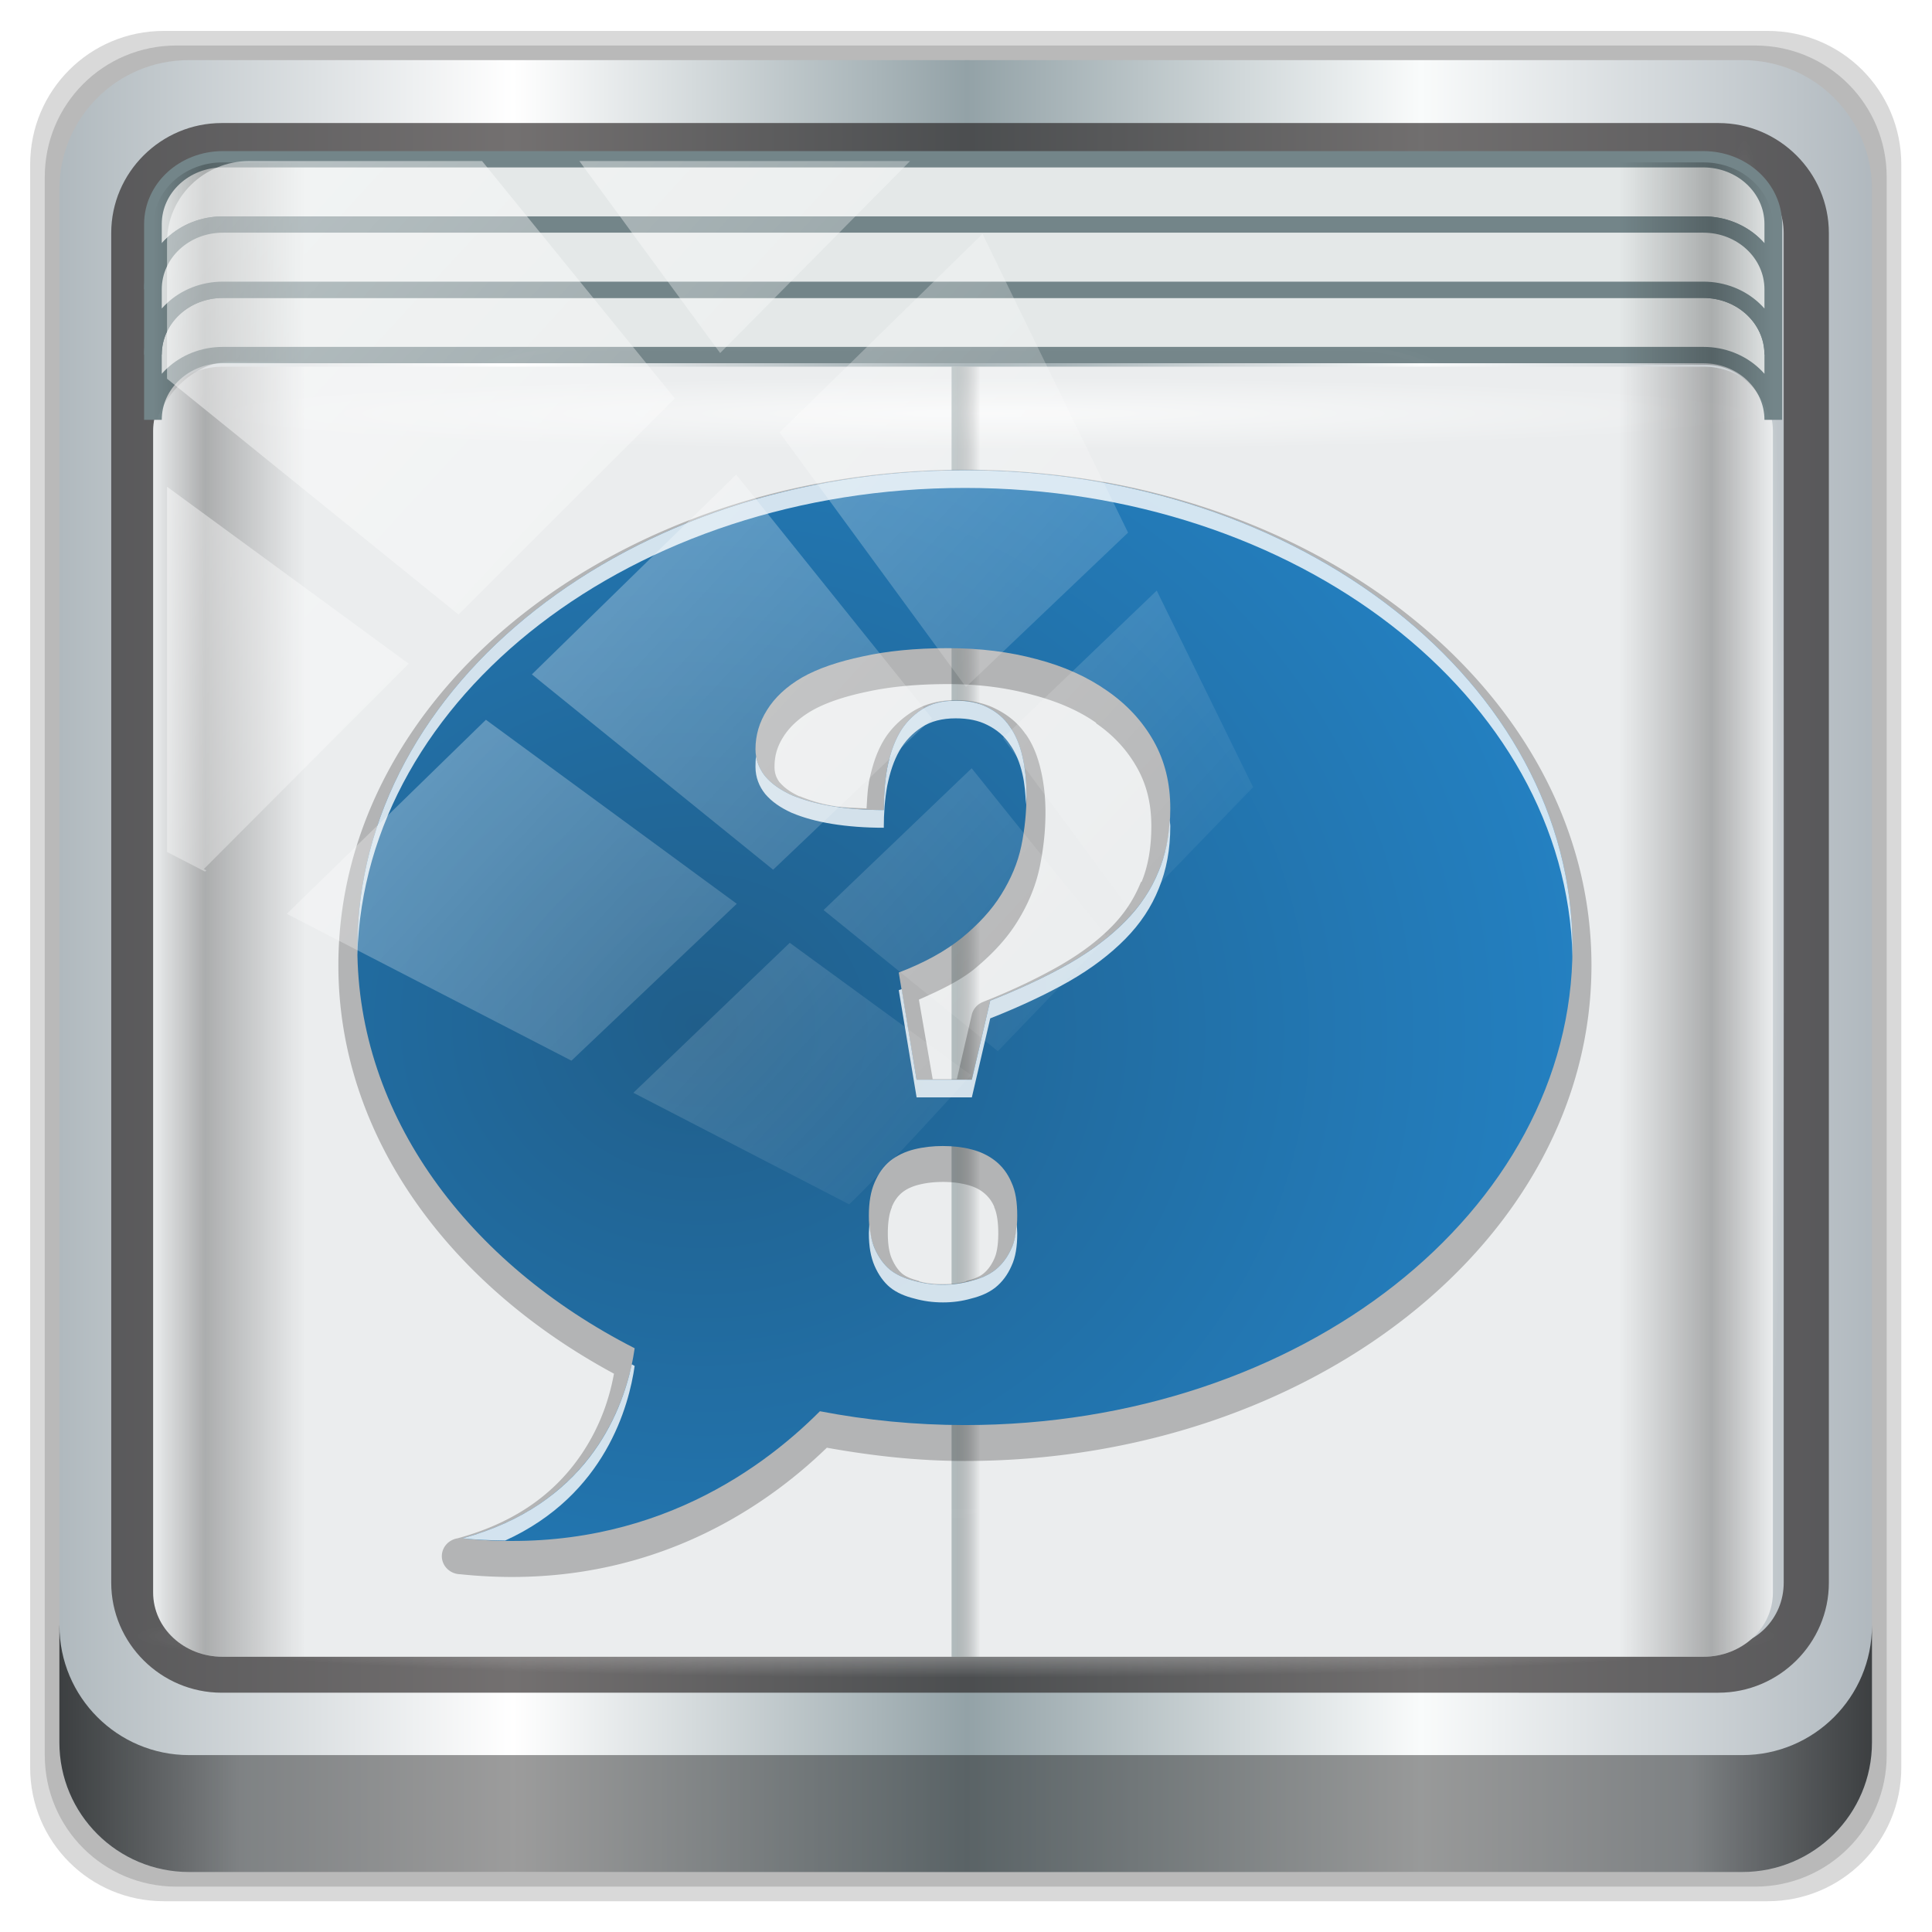 <?xml version="1.0" encoding="UTF-8" standalone="no"?>
<svg
   xmlns:dc="http://purl.org/dc/elements/1.1/"
   xmlns:cc="http://creativecommons.org/ns#"
   xmlns:rdf="http://www.w3.org/1999/02/22-rdf-syntax-ns#"
   xmlns:svg="http://www.w3.org/2000/svg"
   xmlns="http://www.w3.org/2000/svg"
   xmlns:xlink="http://www.w3.org/1999/xlink"
   xmlns:sodipodi="http://sodipodi.sourceforge.net/DTD/sodipodi-0.dtd"
   xmlns:inkscape="http://www.inkscape.org/namespaces/inkscape"
   sodipodi:docname="emblem-stock_dialog-question.svg"
   inkscape:version="1.0beta2 (2b71d25d45, 2019-12-03)"
   id="svg1072"
   version="1.1"
   viewBox="0 0 32 32"
   height="32"
   width="32">
  <defs
     id="defs1066">
    <linearGradient
       y2="47"
       x2="90"
       y1="47"
       x1="6"
       gradientTransform="matrix(0.358,0,0,0.358,-1.512,-0.888)"
       gradientUnits="userSpaceOnUse"
       id="linearGradient4071"
       xlink:href="#linearGradient6139-0"
       inkscape:collect="always" />
    <linearGradient
       id="linearGradient6139-0">
      <stop
         style="stop-color:#b0b9be;stop-opacity:1"
         offset="0"
         id="stop6141-2" />
      <stop
         id="stop6151-0"
         offset="0.25"
         style="stop-color:#ffffff;stop-opacity:1;" />
      <stop
         id="stop6147-1"
         offset="0.5"
         style="stop-color:#93a2a7;stop-opacity:1" />
      <stop
         style="stop-color:#f9fbfb;stop-opacity:1"
         offset="0.75"
         id="stop6149-4" />
      <stop
         style="stop-color:#b0b8be;stop-opacity:1"
         offset="1"
         id="stop6143-4" />
    </linearGradient>
    <linearGradient
       gradientUnits="userSpaceOnUse"
       y2="88.172"
       x2="94.5"
       y1="88.172"
       x1="1.5"
       id="linearGradient4129"
       xlink:href="#linearGradient3832-0-6-1-1"
       inkscape:collect="always"
       gradientTransform="matrix(0.323,0,0,0.323,0.149,0.415)" />
    <linearGradient
       id="linearGradient3832-0-6-1-1">
      <stop
         id="stop3834-6-3-7-1"
         offset="0"
         style="stop-color:#000000;stop-opacity:1;" />
      <stop
         style="stop-color:#000000;stop-opacity:0.588;"
         offset="0.1"
         id="stop3872-2-4" />
      <stop
         id="stop3844-6-2-7-6"
         offset="0.9"
         style="stop-color:#000000;stop-opacity:0.588;" />
      <stop
         id="stop3836-5-0-2-9"
         offset="1"
         style="stop-color:#000000;stop-opacity:1;" />
    </linearGradient>
    <radialGradient
       r="43.199"
       fy="44.893"
       fx="13.948"
       cy="44.893"
       cx="13.948"
       gradientTransform="matrix(0.315,0,0,0.016,11.095,26.302)"
       gradientUnits="userSpaceOnUse"
       id="radialGradient7462"
       xlink:href="#linearGradient4050"
       inkscape:collect="always" />
    <linearGradient
       id="linearGradient4050"
       inkscape:collect="always">
      <stop
         id="stop4052"
         offset="0"
         style="stop-color:#ffffff;stop-opacity:1;" />
      <stop
         id="stop4054"
         offset="1"
         style="stop-color:#ffffff;stop-opacity:0;" />
    </linearGradient>
    <radialGradient
       r="43.199"
       fy="44.893"
       fx="13.948"
       cy="44.893"
       cx="13.948"
       gradientTransform="matrix(0.287,0,0,0.016,10.601,-29.266)"
       gradientUnits="userSpaceOnUse"
       id="radialGradient7464"
       xlink:href="#linearGradient4050"
       inkscape:collect="always" />
    <radialGradient
       r="44.544"
       fy="-16.128"
       fx="48"
       cy="-16.128"
       cx="48"
       gradientTransform="matrix(0.323,0,0,0.016,-20.222,-20.145)"
       gradientUnits="userSpaceOnUse"
       id="radialGradient4543"
       xlink:href="#linearGradient4050"
       inkscape:collect="always" />
    <linearGradient
       gradientTransform="matrix(0.323,0,0,0.323,-20.636,-26.196)"
       gradientUnits="userSpaceOnUse"
       y2="54.297"
       x2="93.5"
       y1="54.297"
       x1="2.5"
       id="linearGradient4388"
       xlink:href="#linearGradient4160"
       inkscape:collect="always" />
    <linearGradient
       id="linearGradient4160">
      <stop
         style="stop-color:#000000;stop-opacity:0;"
         offset="0"
         id="stop4170" />
      <stop
         id="stop4186"
         offset="0.032"
         style="stop-color:#000000;stop-opacity:0.965;" />
      <stop
         id="stop4182"
         offset="0.094"
         style="stop-color:#000000;stop-opacity:0;" />
      <stop
         id="stop4180"
         offset="0.496"
         style="stop-color:#000000;stop-opacity:0;" />
      <stop
         id="stop4178"
         offset="0.905"
         style="stop-color:#000000;stop-opacity:0;" />
      <stop
         style="stop-color:#000000;stop-opacity:0.988;"
         offset="0.962"
         id="stop4184" />
      <stop
         style="stop-color:#000000;stop-opacity:0;"
         offset="1"
         id="stop4168" />
    </linearGradient>
    <linearGradient
       gradientUnits="userSpaceOnUse"
       y2="22.252"
       x2="48.641"
       y1="22.252"
       x1="47.057"
       id="linearGradient13490"
       xlink:href="#linearGradient13484"
       inkscape:collect="always"
       gradientTransform="matrix(0.323,0,0,0.32,-20.539,-15.786)" />
    <linearGradient
       id="linearGradient13484">
      <stop
         id="stop13486"
         offset="0"
         style="stop-color:#849699;stop-opacity:1" />
      <stop
         id="stop13488"
         offset="1"
         style="stop-color:#0b0d0d;stop-opacity:0" />
    </linearGradient>
    <linearGradient
       gradientTransform="translate(-17.652,-22.602)"
       gradientUnits="userSpaceOnUse"
       y2="11.141"
       x2="93.5"
       y1="11.141"
       x1="2.5"
       id="linearGradient4369"
       xlink:href="#linearGradient4160"
       inkscape:collect="always" />
    <linearGradient
       y2="14.514"
       x2="50.528"
       y1="-28.642"
       x1="2.771"
       gradientUnits="userSpaceOnUse"
       id="linearGradient4767-6"
       xlink:href="#linearGradient4050"
       inkscape:collect="always" />
    <clipPath
       clipPathUnits="userSpaceOnUse"
       id="clipPath4156-4-1-2">
      <path
         style="opacity:0.6;fill:#ffffff;fill-opacity:1;stroke:none"
         d="m 27.046,-55.695 -14.214,13.321 h 0.061 l 15.653,21.771 10.231,-10.546 C 38.562,-32.302 27.468,-54.819 27.046,-55.695 Z M 9.647,-39.383 -5.241,-25.321 15.988,-7.806 26.372,-18.383 Z m 31.491,12.951 -9.741,9.714 8.945,12.458 7.781,-7.555 z m -49.84,4.379 -13.754,12.982 26.283,13.846 0.061,-0.062 -0.123,-0.062 L 13.599,-5.401 -8.702,-22.053 Z m 38.015,7.401 -9.803,9.775 11.579,9.559 7.628,-7.401 -8.669,-11.009 z m 20.187,5.674 -7.383,7.216 6.188,8.542 5.82,-6.137 z m -32.195,6.322 -9.557,9.498 13.662,7.185 7.934,-7.678 z m 23.312,2.374 -7.107,6.938 8.363,6.907 5.361,-5.674 -0.061,-0.092 -0.092,0.123 -6.464,-8.203 z m -8.73,8.542 -7.505,7.339 10.354,5.458 c 1.397,-1.321 5.675,-6.123 5.851,-6.322 z"
         id="path4158-0-8-6"
         inkscape:connector-curvature="0" />
    </clipPath>
    <linearGradient
       gradientUnits="userSpaceOnUse"
       xlink:href="#linearGradient4050"
       id="linearGradient3613"
       y2="138.661"
       x2="48"
       y1="20.221"
       x1="48" />
    <clipPath
       id="clipPath3613">
      <rect
         style="fill:#ffffff;fill-opacity:1;fill-rule:nonzero;stroke:none"
         id="rect3615"
         y="6"
         x="6"
         ry="6"
         rx="6"
         height="84"
         width="84" />
    </clipPath>
    <filter
       id="filter3794"
       height="1.384"
       width="1.384"
       y="-0.192"
       x="-0.192"
       style="color-interpolation-filters:sRGB">
      <feGaussianBlur
         stdDeviation="5.28"
         id="feGaussianBlur3796" />
    </filter>
    <linearGradient
       gradientTransform="translate(0,4)"
       gradientUnits="userSpaceOnUse"
       xlink:href="#linearGradient4050"
       id="linearGradient3746"
       y2="48.273"
       x2="81"
       y1="48.273"
       x1="15" />
    <linearGradient
       gradientUnits="userSpaceOnUse"
       xlink:href="#linearGradient4050"
       id="linearGradient3613-3"
       y2="138.661"
       x2="48"
       y1="20.221"
       x1="48" />
    <clipPath
       id="clipPath3613-2">
      <rect
         style="fill:#ffffff;fill-opacity:1;fill-rule:nonzero;stroke:none"
         id="rect3615-9"
         y="6"
         x="6"
         ry="6"
         rx="6"
         height="84"
         width="84" />
    </clipPath>
    <filter
       id="filter3794-1"
       height="1.384"
       width="1.384"
       y="-0.192"
       x="-0.192"
       style="color-interpolation-filters:sRGB">
      <feGaussianBlur
         stdDeviation="5.28"
         id="feGaussianBlur3796-2" />
    </filter>
    <radialGradient
       gradientUnits="userSpaceOnUse"
       gradientTransform="matrix(2.001,0.203,-0.19,1.876,-26.13,-34.381)"
       r="33"
       fy="43.123"
       fx="33.916"
       cy="43.123"
       cx="33.916"
       id="radialGradient4287"
       xlink:href="#linearGradient3778"
       inkscape:collect="always" />
    <linearGradient
       id="linearGradient3778">
      <stop
         id="stop3780"
         style="stop-color:#205e8a;stop-opacity:1;"
         offset="0" />
      <stop
         id="stop3782"
         style="stop-color:#258dd6;stop-opacity:1;"
         offset="1" />
    </linearGradient>
  </defs>
  <sodipodi:namedview
     inkscape:document-rotation="0"
     inkscape:window-maximized="1"
     inkscape:window-y="21"
     inkscape:window-x="0"
     inkscape:window-height="1027"
     inkscape:window-width="1920"
     inkscape:lockguides="false"
     units="px"
     inkscape:showpageshadow="false"
     showgrid="false"
     inkscape:current-layer="g1003"
     inkscape:document-units="px"
     inkscape:cy="47.634624"
     inkscape:cx="-24.836651"
     inkscape:zoom="2.4187551"
     inkscape:pageshadow="2"
     inkscape:pageopacity="0.0"
     borderopacity="1.0"
     bordercolor="#666666"
     pagecolor="#ffffff"
     id="base" />
  <g
     transform="translate(0,-1026.52)"
     id="layer1"
     inkscape:groupmode="layer"
     inkscape:label="Livello 1">
    <g
       id="g1273"
       style="display:inline"
       transform="translate(-0.149,1026.105)">
      <g
         id="g1003"
         transform="matrix(0.913,0,0,0.844,20.288,23.984)">
        <g
           transform="translate(0.548,0.592)"
           id="g115">
          <path
             transform="matrix(1.095,0,0,1.184,-22.222,-28.402)"
             style="display:inline;opacity:0.15;fill:#000000;fill-opacity:1;fill-rule:nonzero;stroke:none;stroke-width:0.323"
             d="M 28.935,0.415 H 2.363 c -1.227,0 -2.214,0.988 -2.214,2.214 V 29.201 c 0,1.227 0.988,2.214 2.214,2.214 H 28.935 c 1.227,0 2.214,-0.988 2.214,-2.214 V 2.629 c 0,-1.227 -0.988,-2.214 -2.214,-2.214 z"
             id="path3288"
             inkscape:connector-curvature="0" />
          <path
             transform="matrix(1.095,0,0,1.184,-22.222,-28.402)"
             inkscape:connector-curvature="0"
             id="path4085"
             d="M 28.727,0.657 H 2.571 c -1.208,0 -2.18,0.972 -2.18,2.18 v 26.156 c 0,1.208 0.972,2.18 2.18,2.18 H 28.727 c 1.208,0 2.18,-0.972 2.18,-2.18 V 2.837 c 0,-1.208 -0.972,-2.18 -2.18,-2.18 z"
             style="display:inline;opacity:0.15;fill:#000000;fill-opacity:1;fill-rule:nonzero;stroke:none;stroke-width:0.323" />
          <path
             transform="matrix(1.095,0,0,1.184,-22.222,-28.402)"
             style="display:inline;fill:url(#linearGradient4071);fill-opacity:1;fill-rule:nonzero;stroke:none;stroke-width:0.323"
             d="M 28.519,0.899 H 2.778 c -1.188,0 -2.145,0.957 -2.145,2.145 V 28.786 c 0,1.188 0.957,2.145 2.145,2.145 H 28.519 c 1.188,0 2.145,-0.957 2.145,-2.145 V 3.044 c 0,-1.188 -0.957,-2.145 -2.145,-2.145 z"
             id="rect4251-1"
             inkscape:connector-curvature="0" />
          <path
             transform="matrix(1.095,0,0,1.184,-22.222,-28.402)"
             inkscape:connector-curvature="0"
             id="path4989"
             d="m 3.322,1.942 c -1.006,0 -1.83,0.82 -1.83,1.823 V 26.136 c 0,1.003 0.824,1.823 1.83,1.823 H 28.119 c 1.006,0 1.83,-0.82 1.83,-1.823 V 3.765 c 0,-1.003 -0.824,-1.823 -1.83,-1.823 z m 0,0.749 H 28.119 c 0.61,0 1.082,0.478 1.082,1.074 V 26.136 c 0,0.596 -0.473,1.074 -1.082,1.074 H 3.322 c -0.61,0 -1.082,-0.478 -1.082,-1.074 V 3.765 c 0,-0.596 0.473,-1.074 1.082,-1.074 z"
             style="color:#000000;font-style:normal;font-variant:normal;font-weight:normal;font-stretch:normal;font-size:medium;line-height:normal;font-family:Sans;-inkscape-font-specification:Sans;text-indent:0;text-align:start;text-decoration:none;text-decoration-line:none;letter-spacing:normal;word-spacing:normal;text-transform:none;writing-mode:lr-tb;direction:ltr;baseline-shift:baseline;text-anchor:start;display:inline;overflow:visible;visibility:visible;fill:#241f1f;fill-opacity:0.633;stroke:none;stroke-width:0.767;marker:none;enable-background:accumulate" />
          <path
             transform="matrix(1.095,0,0,1.184,-22.222,-28.402)"
             inkscape:connector-curvature="0"
             style="display:inline;opacity:0.658;fill:url(#linearGradient4129);fill-opacity:1;fill-rule:nonzero;stroke:none;stroke-width:0.323"
             d="m 0.633,26.844 v 1.938 c 0,1.188 0.961,2.149 2.149,2.149 h 25.732 c 1.188,0 2.149,-0.961 2.149,-2.149 v -1.938 c 0,1.188 -0.961,2.149 -2.149,2.149 H 2.783 c -1.188,0 -2.149,-0.961 -2.149,-2.149 z"
             id="path4118" />
          <rect
             transform="matrix(1.095,0,0,1.184,-22.222,-28.402)"
             style="display:inline;opacity:0.55;fill:url(#radialGradient7462);fill-opacity:1;stroke:none;stroke-width:0.323"
             id="rect4131"
             width="27.206"
             height="1.372"
             x="1.885"
             y="26.329"
             rx="0"
             ry="1.372" />
          <rect
             ry="1.372"
             rx="0"
             y="-29.239"
             x="2.21"
             height="1.372"
             width="24.784"
             id="rect4141"
             style="display:inline;opacity:0.669;fill:url(#radialGradient7464);fill-opacity:1;stroke:none;stroke-width:0.323"
             transform="matrix(0,1.184,-1.095,0,-22.222,-28.402)" />
          <path
             inkscape:connector-curvature="0"
             style="opacity:1;fill:#ebedee;fill-opacity:1;stroke:none;stroke-width:0.323"
             d="m -18.567,-21.322 c -0.7,0 -1.261,0.563 -1.261,1.261 V 2.735 c 0,0.699 0.561,1.261 1.261,1.261 H 8.296 c 0.7,0 1.261,-0.563 1.261,-1.261 V -20.061 c 0,-0.699 -0.561,-1.261 -1.261,-1.261 z"
             id="path1246" />
          <rect
             ry="0.987"
             rx="1.278"
             y="-21.102"
             x="-19.106"
             height="1.405"
             width="28.768"
             id="rect4048"
             style="opacity:0.651;fill:url(#radialGradient4543);fill-opacity:1;stroke:none;stroke-width:0.323" />
          <path
             id="rect4371"
             d="m -18.567,-21.322 c -0.7,0 -1.261,0.563 -1.261,1.261 V 2.735 c 0,0.699 0.561,1.261 1.261,1.261 H 8.296 c 0.7,0 1.261,-0.563 1.261,-1.261 V -20.061 c 0,-0.699 -0.561,-1.261 -1.261,-1.261 z"
             style="opacity:0.28;fill:url(#linearGradient4388);fill-opacity:1;stroke:none;stroke-width:0.323"
             inkscape:connector-curvature="0" />
          <path
             inkscape:connector-curvature="0"
             id="path13457"
             d="M -5.343,-21.322 V 3.997 H 8.266 c 0.717,0 1.291,-0.563 1.291,-1.261 V -20.061 c 0,-0.699 -0.574,-1.261 -1.291,-1.261 z"
             style="opacity:0.567;fill:url(#linearGradient13490);fill-opacity:1;stroke:none;stroke-width:0.323" />
          <g
             id="g986"
             transform="matrix(0.323,0,0,0.323,-14.936,-18.898)">
            <path
               inkscape:connector-curvature="0"
               style="opacity:0;fill:#000000;fill-opacity:1;stroke:none"
               d="m -11.527,-20.414 c -2.183,0 -3.938,1.755 -3.938,3.938 v 12 c 0,-2.183 1.755,-3.938 3.938,-3.938 h 83.75 c 2.183,0 3.938,1.755 3.938,3.938 v -12 c 0,-2.183 -1.755,-3.938 -3.938,-3.938 z"
               id="rect4080" />
            <path
               inkscape:connector-curvature="0"
               style="fill:#e4e8e8;fill-opacity:1;stroke:#738589;stroke-width:0.992;stroke-miterlimit:4;stroke-dasharray:none;stroke-opacity:1"
               d="m -11.23,-20.105 c -2.169,0 -3.926,1.761 -3.926,3.935 v 3.966 c 0,-2.173 1.757,-3.935 3.926,-3.935 h 83.155 c 2.169,0 3.926,1.761 3.926,3.935 v -3.966 c 0,-2.173 -1.757,-3.935 -3.926,-3.935 z"
               id="path4058" />
            <path
               id="path4060"
               d="m -11.23,-12.175 c -2.169,0 -3.926,1.761 -3.926,3.935 v 3.966 c 0,-2.173 1.757,-3.935 3.926,-3.935 h 83.155 c 2.169,0 3.926,1.761 3.926,3.935 v -3.966 c 0,-2.173 -1.757,-3.935 -3.926,-3.935 z"
               style="fill:#e4e8e8;fill-opacity:1;stroke:#738589;stroke-width:0.992;stroke-miterlimit:4;stroke-dasharray:none;stroke-opacity:1"
               inkscape:connector-curvature="0" />
            <path
               inkscape:connector-curvature="0"
               style="fill:#e4e8e8;fill-opacity:1;stroke:#738589;stroke-width:0.992;stroke-miterlimit:4;stroke-dasharray:none;stroke-opacity:1"
               d="m -11.23,-16.14 c -2.169,0 -3.926,1.761 -3.926,3.935 v 3.966 c 0,-2.173 1.757,-3.935 3.926,-3.935 h 83.155 c 2.169,0 3.926,1.761 3.926,3.935 v -3.966 c 0,-2.173 -1.757,-3.935 -3.926,-3.935 z"
               id="path4062" />
            <path
               style="opacity:0.258;fill:url(#linearGradient4369);fill-opacity:1;stroke:none"
               d="m -11.246,-19.914 c -2.169,0 -3.906,1.742 -3.906,3.906 v 13 c 0,-2.164 2.087,-4.785 4.256,-4.78 l 83.013,0.175 c 2.169,0.005 3.731,2.441 3.731,4.605 v -13 c 0,-2.164 -1.738,-3.906 -3.906,-3.906 z"
               id="rect4358"
               inkscape:connector-curvature="0"
               sodipodi:nodetypes="sscsscsss" />
          </g>
          <g
             transform="matrix(0.334,0,0,0.347,-21.133,-26.923)"
             id="g965">
            <g
               style="display:inline"
               id="layer5-7">
              <rect
                 style="opacity:0.1;fill:url(#linearGradient3613-3);fill-opacity:1;fill-rule:nonzero;stroke:#ffffff;stroke-width:0.5;stroke-linecap:round;stroke-linejoin:miter;stroke-miterlimit:4;stroke-dasharray:none;stroke-dashoffset:0;stroke-opacity:1;filter:url(#filter3794-1)"
                 id="rect3171-0"
                 clip-path="url(#clipPath3613-2)"
                 y="15"
                 x="15"
                 ry="12"
                 rx="12"
                 height="66"
                 width="66" />
            </g>
            <path
               inkscape:connector-curvature="0"
               style="display:inline;opacity:0.24;fill:#000000;fill-opacity:1;stroke:none"
               id="path4902"
               d="m 48,21.969 c -18.678,0 -34.031,12.444 -34.031,28.031 0,9.67 6.039,18.081 14.969,23.094 -0.21,1.189 -0.655,2.837 -1.75,4.531 -1.251,1.935 -3.268,3.797 -6.75,4.781 a 1.023,1.023 0 0 0 0.156,2.031 c 9.705,1.055 16.303,-3.522 19.906,-7.156 2.422,0.451 4.911,0.75 7.5,0.75 C 66.678,78.031 82.031,65.588 82.031,50 82.031,34.412 66.678,21.969 48,21.969 Z m -0.906,12.125 c 1.647,3.4e-5 3.16,0.206 4.531,0.594 1.368,0.372 2.538,0.89 3.5,1.594 a 1.023,1.023 0 0 0 0,0.031 c 0.955,0.684 1.685,1.516 2.219,2.5 0.521,0.96 0.781,2.03 0.781,3.312 -2.3e-5,1.204 -0.17,2.253 -0.531,3.156 a 1.023,1.023 0 0 0 -0.031,0 c -0.352,0.916 -0.86,1.755 -1.594,2.531 -0.744,0.788 -1.681,1.524 -2.844,2.219 -1.164,0.689 -2.529,1.374 -4.125,2.031 a 1.023,1.023 0 0 0 -0.625,0.719 L 47.562,56.438 H 46.25 l -0.75,-4.5 c 1.122,-0.514 2.195,-1.043 3,-1.719 0.96,-0.823 1.76,-1.703 2.344,-2.688 0.579,-0.965 1.001,-2.005 1.219,-3.094 0.206,-1.031 0.312,-2.055 0.312,-3.094 -1.8e-5,-0.849 -0.086,-1.646 -0.25,-2.375 C 51.963,38.23 51.714,37.532 51.312,36.938 51.304,36.924 51.29,36.919 51.281,36.906 50.875,36.281 50.307,35.82 49.688,35.5 49.029,35.149 48.293,35 47.5,35 c -0.888,4e-5 -1.715,0.219 -2.406,0.688 -0.624,0.423 -1.18,0.982 -1.562,1.688 -0.371,0.683 -0.592,1.458 -0.75,2.281 a 1.023,1.023 0 0 0 0,0.031 c -0.079,0.464 -0.093,0.953 -0.125,1.438 C 42.067,41.093 41.443,41.086 40.938,41 c -0.77,-0.131 -1.374,-0.333 -1.906,-0.562 -0.01,-0.005 -0.022,0.005 -0.031,0 -0.48,-0.231 -0.803,-0.48 -1.031,-0.75 -0.008,-0.009 -0.024,-0.022 -0.031,-0.031 -0.192,-0.259 -0.281,-0.544 -0.281,-0.875 -2e-6,-0.623 0.14,-1.143 0.469,-1.688 0.317,-0.537 0.835,-1.061 1.562,-1.5 0.73,-0.433 1.726,-0.79 2.969,-1.062 1.221,-0.283 2.69,-0.437 4.438,-0.438 z M 46.812,62.25 c 0.47,6e-6 0.898,0.054 1.281,0.156 0.361,0.093 0.662,0.236 0.906,0.438 0.236,0.195 0.444,0.443 0.594,0.812 a 1.023,1.023 0 0 0 0,0.031 c 0.133,0.294 0.219,0.796 0.219,1.469 -1.4e-5,0.655 -0.083,1.136 -0.219,1.438 C 49.441,66.957 49.223,67.254 49,67.438 c -0.218,0.18 -0.506,0.303 -0.906,0.406 A 1.023,1.023 0 0 0 48.062,67.875 c -0.384,0.115 -0.799,0.156 -1.25,0.156 -0.469,-10e-7 -0.873,-0.038 -1.281,-0.156 A 1.023,1.023 0 0 0 45.5,67.844 c -0.4,-0.103 -0.689,-0.226 -0.906,-0.406 -0.207,-0.178 -0.403,-0.464 -0.562,-0.844 -0.14,-0.333 -0.219,-0.798 -0.219,-1.438 -7e-6,-0.658 0.082,-1.143 0.219,-1.469 a 1.023,1.023 0 0 0 0,-0.031 c 0.157,-0.385 0.342,-0.622 0.562,-0.812 0.244,-0.202 0.545,-0.344 0.906,-0.438 0.408,-0.105 0.824,-0.156 1.312,-0.156 z" />
            <path
               style="display:inline;fill:url(#radialGradient4287);fill-opacity:1;stroke:none"
               id="path3620-9"
               inkscape:connector-curvature="0"
               d="m 48,22 c -18.225,0 -33,12.088 -33,27 0,9.498 6,17.843 15.062,22.656 -0.345,2.509 -1.914,8.65 -9.344,10.75 9.623,1.046 16.014,-3.646 19.406,-7.188 C 42.649,75.724 45.286,76 48,76 66.225,76 81,63.912 81,49 81,34.088 66.225,22 48,22 Z m -0.906,10.062 c 1.729,3.6e-5 3.34,0.209 4.812,0.625 1.473,0.4 2.74,0.997 3.812,1.781 1.073,0.769 1.923,1.723 2.531,2.844 0.608,1.121 0.906,2.388 0.906,3.812 -2.5e-5,1.313 -0.209,2.491 -0.625,3.531 -0.4,1.041 -0.996,1.979 -1.812,2.844 -0.817,0.865 -1.83,1.67 -3.062,2.406 C 52.439,50.627 51.008,51.328 49.375,52 l -1,4.469 h -3 l -0.969,-6.062 c 1.409,-0.56 2.541,-1.216 3.438,-1.969 0.897,-0.768 1.613,-1.573 2.125,-2.438 0.528,-0.881 0.902,-1.789 1.094,-2.75 0.192,-0.961 0.281,-1.93 0.281,-2.906 C 51.344,39.559 51.269,38.828 51.125,38.188 50.981,37.531 50.758,36.964 50.438,36.5 50.133,36.02 49.715,35.662 49.219,35.406 48.738,35.15 48.172,35.031 47.5,35.031 c -0.737,3.3e-5 -1.347,0.164 -1.844,0.5 -0.496,0.336 -0.915,0.783 -1.219,1.344 -0.304,0.56 -0.512,1.216 -0.656,1.969 -0.128,0.753 -0.188,1.542 -0.188,2.375 -1.009,2.6e-5 -1.964,-0.075 -2.812,-0.219 -0.849,-0.144 -1.563,-0.353 -2.188,-0.625 -0.608,-0.288 -1.085,-0.63 -1.438,-1.062 -0.336,-0.432 -0.531,-0.955 -0.531,-1.531 -2e-6,-0.801 0.209,-1.53 0.625,-2.219 0.416,-0.704 1.058,-1.331 1.906,-1.844 0.865,-0.512 1.968,-0.899 3.281,-1.188 1.313,-0.304 2.847,-0.469 4.656,-0.469 z M 46.812,60.219 c 0.544,7e-6 1.051,0.059 1.531,0.188 0.496,0.128 0.944,0.352 1.312,0.656 0.368,0.304 0.667,0.706 0.875,1.219 0.224,0.496 0.312,1.123 0.312,1.875 -1.6e-5,0.736 -0.088,1.347 -0.312,1.844 -0.208,0.496 -0.507,0.915 -0.875,1.219 -0.368,0.304 -0.816,0.497 -1.312,0.625 -0.48,0.144 -0.987,0.219 -1.531,0.219 -0.56,-10e-7 -1.066,-0.075 -1.562,-0.219 -0.496,-0.128 -0.944,-0.321 -1.312,-0.625 C 43.585,66.915 43.302,66.496 43.094,66 c -0.208,-0.496 -0.313,-1.107 -0.312,-1.844 -8e-6,-0.752 0.104,-1.379 0.312,-1.875 0.208,-0.512 0.492,-0.915 0.844,-1.219 0.368,-0.304 0.816,-0.528 1.312,-0.656 0.496,-0.128 1.002,-0.187 1.562,-0.188 z" />
            <path
               style="display:inline;opacity:0.8;fill:#ffffff;fill-opacity:1;stroke:none"
               id="path4889"
               inkscape:connector-curvature="0"
               d="m 48,22 c -18.225,0 -33,12.088 -33,27 0,0.135 -0.002,0.271 0,0.406 C 15.391,34.772 30.02,23 48,23 66.018,23 80.67,34.822 81,49.5 81.004,49.331 81,49.169 81,49 81,34.088 66.225,22 48,22 Z m -0.5,13.031 c -0.737,3.3e-5 -1.347,0.164 -1.844,0.5 -0.496,0.336 -0.915,0.783 -1.219,1.344 -0.304,0.56 -0.512,1.216 -0.656,1.969 -0.128,0.753 -0.188,1.542 -0.188,2.375 -1.009,2.6e-5 -1.964,-0.075 -2.812,-0.219 -0.849,-0.144 -1.563,-0.353 -2.188,-0.625 -0.608,-0.288 -1.085,-0.63 -1.438,-1.062 -0.252,-0.324 -0.429,-0.715 -0.5,-1.125 -0.026,0.192 -0.031,0.394 -0.031,0.594 -2e-6,0.576 0.195,1.099 0.531,1.531 0.352,0.432 0.829,0.774 1.438,1.062 0.624,0.272 1.339,0.481 2.188,0.625 0.849,0.144 1.804,0.219 2.812,0.219 -9e-6,-0.833 0.059,-1.622 0.188,-2.375 0.144,-0.752 0.352,-1.408 0.656,-1.969 0.304,-0.56 0.722,-1.007 1.219,-1.344 0.496,-0.336 1.107,-0.5 1.844,-0.5 0.672,3.3e-5 1.238,0.119 1.719,0.375 0.496,0.256 0.915,0.613 1.219,1.094 0.32,0.464 0.543,1.031 0.688,1.688 0.116,0.516 0.164,1.105 0.188,1.719 0.007,-0.187 0.031,-0.375 0.031,-0.562 C 51.344,39.559 51.269,38.828 51.125,38.188 50.981,37.531 50.758,36.964 50.438,36.5 50.133,36.02 49.715,35.662 49.219,35.406 48.738,35.15 48.172,35.031 47.5,35.031 Z m 11.625,6.75 c -0.059,1.052 -0.248,2.011 -0.594,2.875 -0.4,1.041 -0.996,1.979 -1.812,2.844 -0.817,0.865 -1.83,1.67 -3.062,2.406 C 52.439,50.627 51.008,51.328 49.375,52 l -1,4.469 h -3 l -0.812,-5.125 c -0.053,0.022 -0.102,0.041 -0.156,0.062 l 0.969,6.062 h 3 L 49.375,53 c 1.633,-0.672 3.064,-1.373 4.281,-2.094 1.233,-0.736 2.246,-1.542 3.062,-2.406 0.817,-0.865 1.412,-1.803 1.812,-2.844 0.416,-1.041 0.625,-2.218 0.625,-3.531 -2e-6,-0.119 -0.027,-0.227 -0.031,-0.344 z m -16.312,22.875 c -0.012,0.167 -0.031,0.318 -0.031,0.5 -8e-6,0.736 0.104,1.347 0.312,1.844 0.208,0.496 0.492,0.915 0.844,1.219 0.368,0.304 0.816,0.497 1.312,0.625 0.496,0.144 1.002,0.219 1.562,0.219 0.544,-10e-7 1.051,-0.075 1.531,-0.219 0.496,-0.128 0.944,-0.321 1.312,-0.625 0.368,-0.304 0.667,-0.722 0.875,-1.219 0.224,-0.496 0.312,-1.107 0.312,-1.844 -4e-6,-0.182 -0.02,-0.332 -0.031,-0.5 -0.035,0.506 -0.113,0.972 -0.281,1.344 -0.208,0.496 -0.507,0.915 -0.875,1.219 -0.368,0.304 -0.816,0.497 -1.312,0.625 -0.48,0.144 -0.987,0.219 -1.531,0.219 -0.56,-10e-7 -1.066,-0.075 -1.562,-0.219 -0.496,-0.128 -0.944,-0.321 -1.312,-0.625 C 43.585,66.915 43.302,66.496 43.094,66 42.937,65.627 42.852,65.163 42.812,64.656 Z M 29.906,72.562 c -0.581,2.85 -2.527,7.961 -9.188,9.844 0.791,0.086 1.565,0.113 2.312,0.125 5.455,-2.588 6.726,-7.652 7.031,-9.875 -0.054,-0.029 -0.102,-0.065 -0.156,-0.094 z" />
          </g>
          <rect
             transform="matrix(0.378,0,0,0.401,-20.332,-13.327)"
             style="display:inline;opacity:0.508;fill:url(#linearGradient4767-6);fill-opacity:1;stroke:none"
             id="rect4146"
             width="75.966"
             height="69.024"
             x="2"
             y="-30"
             rx="3.957"
             ry="3.957"
             clip-path="url(#clipPath4156-4-1-2)" />
        </g>
      </g>
    </g>
  </g>
</svg>

